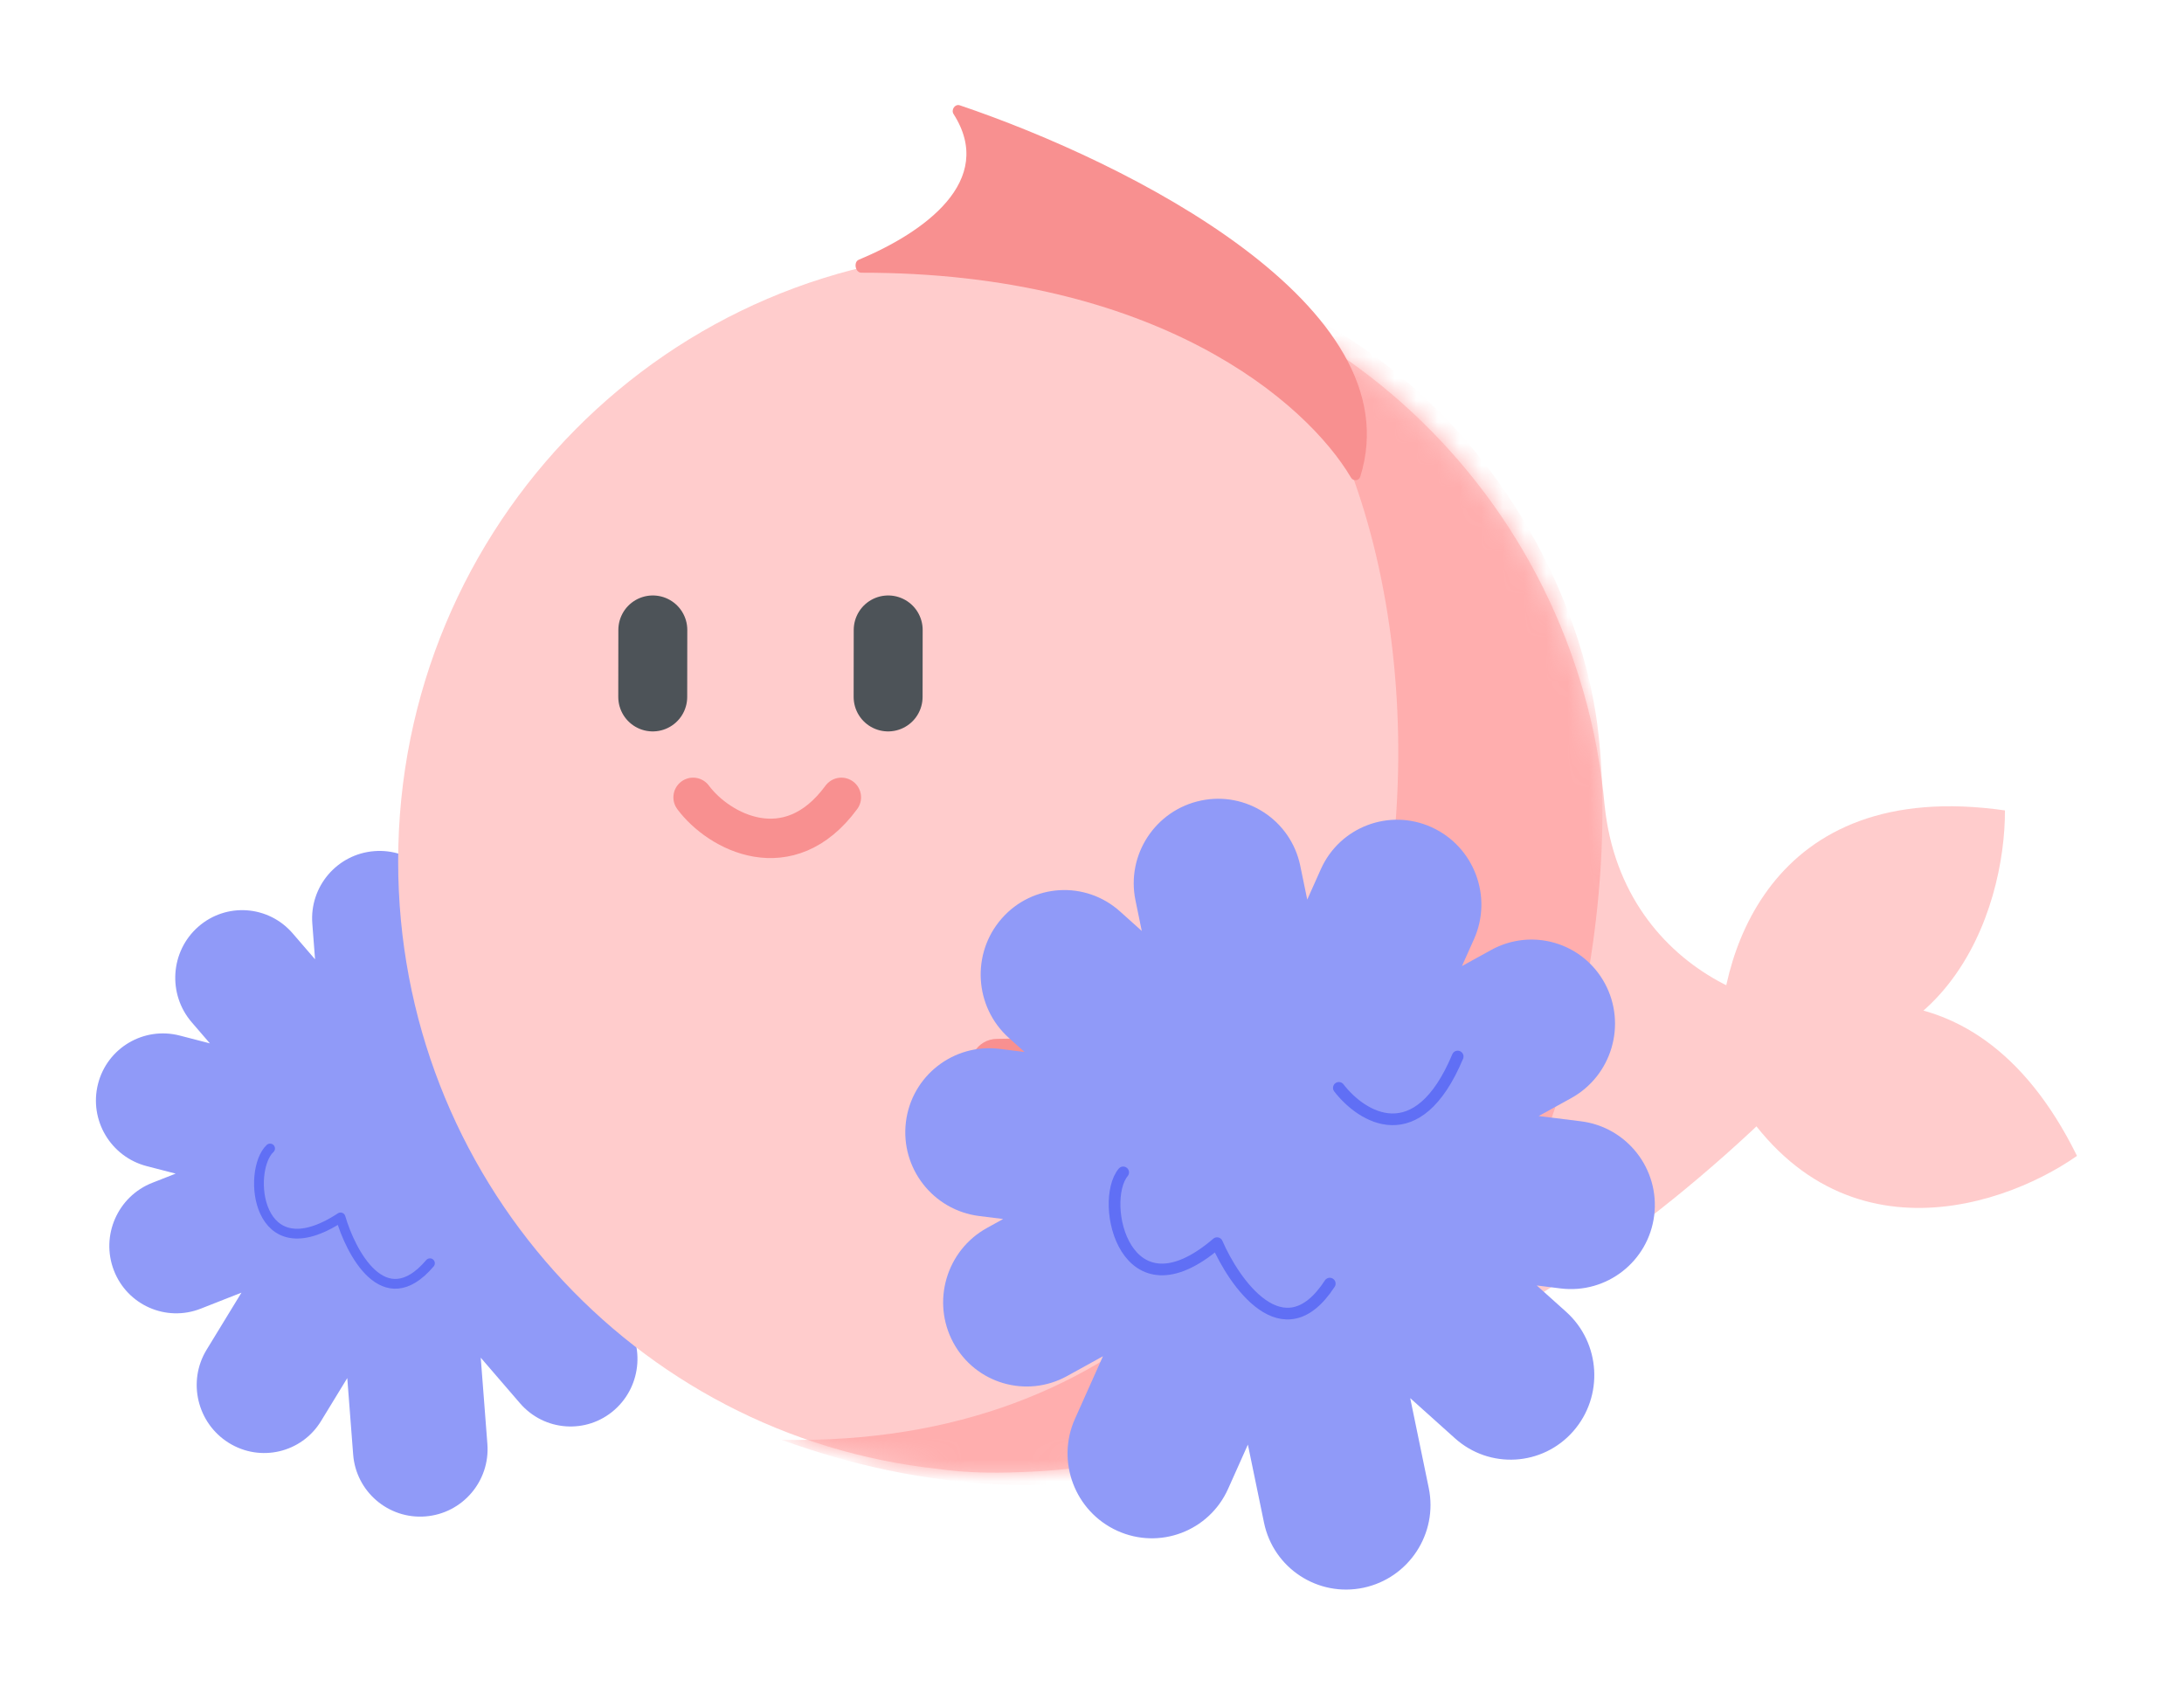 <svg width="101" height="78" viewBox="0 0 101 78" fill="none" xmlns="http://www.w3.org/2000/svg">
<g filter="url(#filter0_d_212_25561)">
<path fill-rule="evenodd" clip-rule="evenodd" d="M19.675 70.124C17.961 70.259 16.464 68.977 16.332 67.261L16.06 63.727L14.846 65.715C13.951 67.182 12.04 67.633 10.579 66.722C9.118 65.812 8.659 63.884 9.554 62.417L11.167 59.776L9.283 60.517C7.684 61.146 5.886 60.354 5.266 58.747C4.647 57.14 5.441 55.328 7.04 54.698L8.124 54.272L6.783 53.925C5.117 53.493 4.11 51.793 4.532 50.126C4.955 48.459 6.648 47.457 8.314 47.888L9.707 48.249L8.867 47.274C7.743 45.969 7.877 43.992 9.167 42.857C10.457 41.722 12.414 41.86 13.538 43.165L14.57 44.362L14.443 42.71C14.31 40.994 15.593 39.494 17.307 39.359C19.021 39.224 20.517 40.506 20.649 42.222L20.787 44.016L21.696 42.528C22.591 41.061 24.502 40.61 25.963 41.521C27.425 42.431 27.884 44.358 26.988 45.825L26.165 47.174L27.771 46.542C29.37 45.913 31.168 46.705 31.788 48.312C32.407 49.919 31.613 51.731 30.014 52.36L28.259 53.051L30.292 53.577C31.957 54.008 32.965 55.709 32.543 57.376C32.12 59.043 30.427 60.044 28.761 59.613L27.411 59.264L28.717 60.78C29.842 62.085 29.707 64.062 28.418 65.197C27.128 66.332 25.17 66.194 24.046 64.889L22.232 62.784L22.539 66.773C22.671 68.489 21.389 69.989 19.675 70.124Z" fill="#909AF8"/>
<path d="M12.49 53.11C11.403 54.129 11.839 58.858 15.75 56.298C16.204 57.869 17.751 60.922 19.883 58.416" stroke="#606FF5" stroke-width="0.452" stroke-linecap="round" stroke-linejoin="round"/>
<path d="M21.192 50.943C21.925 52.193 23.894 53.82 25.912 50.331" stroke="#606FF5" stroke-width="0.452" stroke-linecap="round" stroke-linejoin="round"/>
<path fill-rule="evenodd" clip-rule="evenodd" d="M43.395 67.929C29.354 66.429 18.413 54.427 18.413 39.843C18.413 24.244 30.929 11.599 46.368 11.599C60.95 11.599 72.925 22.879 74.209 37.273L74.21 37.272C75.053 45.277 83.125 47.89 86.9 46.137C74.434 60.728 60.537 66.158 51.347 67.64C50.017 67.882 48.654 68.028 47.265 68.073C45.712 68.142 44.404 68.079 43.395 67.929L43.395 67.929Z" fill="#FFCCCC"/>
<mask id="mask0_212_25561" style="mask-type:alpha" maskUnits="userSpaceOnUse" x="18" y="11" width="69" height="58">
<path fill-rule="evenodd" clip-rule="evenodd" d="M43.395 67.929C29.354 66.429 18.413 54.427 18.413 39.843C18.413 24.244 30.929 11.599 46.368 11.599C60.95 11.599 72.925 22.879 74.209 37.273L74.21 37.272C75.053 45.277 83.125 47.89 86.9 46.137C74.434 60.728 60.537 66.158 51.347 67.64C50.017 67.882 48.654 68.028 47.265 68.073C45.712 68.142 44.404 68.079 43.395 67.929L43.395 67.929Z" fill="#FFF2F2"/>
</mask>
<g mask="url(#mask0_212_25561)">
<path d="M36.131 66.581C68.597 67.23 70.365 23.336 56.315 12.835C67.147 16.174 72.722 25.872 73.813 33.11C75.069 41.445 72.547 59.429 61.458 65.201C50.368 70.974 40.549 68.157 36.131 66.581Z" fill="#FFAEAE"/>
</g>
<path d="M79.535 48.834C79.356 44.392 81.742 35.903 92.72 37.476C92.732 42.003 90.113 50.613 79.535 48.834Z" fill="#FFCCCC"/>
<path d="M79.316 48.922C82.835 46.254 91.109 43.425 96.052 53.452C92.369 56.03 83.864 58.733 79.316 48.922Z" fill="#FFCCCC"/>
<path d="M41.075 29.13L41.071 32.229" stroke="#4D5358" stroke-width="3.188" stroke-linecap="round"/>
<path d="M30.19 29.13L30.186 32.229" stroke="#4D5358" stroke-width="3.188" stroke-linecap="round"/>
<path d="M32.052 36.872C33.244 38.478 36.475 40.186 38.909 36.872" stroke="#F89090" stroke-width="1.822" stroke-linecap="round"/>
<path d="M58.861 44.736C55.032 47.339 49.667 48.028 46.105 48.041C45.196 48.044 44.58 49.027 45.097 49.774C51.351 58.809 61.416 55.314 66.951 51.587C67.627 51.132 67.553 50.136 66.859 49.71C65.162 48.666 62.415 46.834 60.895 45.057C60.404 44.483 59.485 44.311 58.861 44.736Z" fill="#F89090"/>
<path fill-rule="evenodd" clip-rule="evenodd" d="M63.052 73.423C60.948 73.866 58.889 72.519 58.455 70.413L57.709 66.803L56.794 68.849C55.915 70.811 53.618 71.678 51.662 70.785C49.706 69.892 48.832 67.577 49.711 65.614L51.006 62.718L49.346 63.634C47.463 64.672 45.108 63.98 44.086 62.088C43.064 60.196 43.762 57.821 45.645 56.783L46.392 56.371L45.286 56.233C43.153 55.967 41.634 54.022 41.894 51.887C42.155 49.753 44.096 48.238 46.229 48.504L47.381 48.647L46.655 47.996C45.054 46.559 44.908 44.086 46.328 42.471C47.748 40.857 50.196 40.712 51.796 42.148L52.802 43.051L52.511 41.638C52.075 39.532 53.428 37.466 55.532 37.022C57.636 36.578 59.694 37.926 60.13 40.032L60.454 41.6L61.083 40.194C61.961 38.232 64.258 37.365 66.214 38.258C68.17 39.151 69.044 41.466 68.166 43.429L67.608 44.675L68.958 43.931C70.841 42.893 73.196 43.585 74.218 45.477C75.239 47.369 74.541 49.744 72.658 50.782L71.158 51.609L73.109 51.852C75.242 52.117 76.761 54.063 76.5 56.197C76.24 58.332 74.299 59.847 72.165 59.581L71.068 59.444L72.427 60.663C74.027 62.1 74.173 64.573 72.753 66.188C71.334 67.803 68.885 67.947 67.285 66.511L65.216 64.654L66.073 68.807C66.508 70.912 65.156 72.979 63.052 73.423Z" fill="#909AF8"/>
<path d="M51.942 54.215C50.808 55.59 52.039 61.121 56.283 57.488C57.057 59.278 59.349 62.653 61.496 59.358" stroke="#606FF5" stroke-width="0.54" stroke-linecap="round" stroke-linejoin="round"/>
<path d="M61.916 50.307C62.972 51.675 65.55 53.298 67.411 48.857" stroke="#606FF5" stroke-width="0.54" stroke-linecap="round" stroke-linejoin="round"/>
<path d="M44.099 5.276C46.075 8.367 42.732 10.753 39.714 12.011C39.46 12.117 39.555 12.611 39.831 12.611C53.485 12.598 60.41 18.584 62.479 22.088C62.581 22.262 62.843 22.24 62.904 22.047C65.396 14.126 52.147 7.492 44.386 4.87C44.163 4.795 43.972 5.077 44.099 5.276Z" fill="#F89090"/>
</g>
<defs>
<filter id="filter0_d_212_25561" x="0.236" y="0.658" width="100.016" height="77.049" filterUnits="userSpaceOnUse" color-interpolation-filters="sRGB">
<feFlood flood-opacity="0" result="BackgroundImageFix"/>
<feColorMatrix in="SourceAlpha" type="matrix" values="0 0 0 0 0 0 0 0 0 0 0 0 0 0 0 0 0 0 127 0" result="hardAlpha"/>
<feOffset/>
<feGaussianBlur stdDeviation="2.1"/>
<feComposite in2="hardAlpha" operator="out"/>
<feColorMatrix type="matrix" values="0 0 0 0 0.727 0 0 0 0 0.727 0 0 0 0 0.727 0 0 0 0.57 0"/>
<feBlend mode="normal" in2="BackgroundImageFix" result="effect1_dropShadow_212_25561"/>
<feBlend mode="normal" in="SourceGraphic" in2="effect1_dropShadow_212_25561" result="shape"/>
</filter>
</defs>
</svg>
